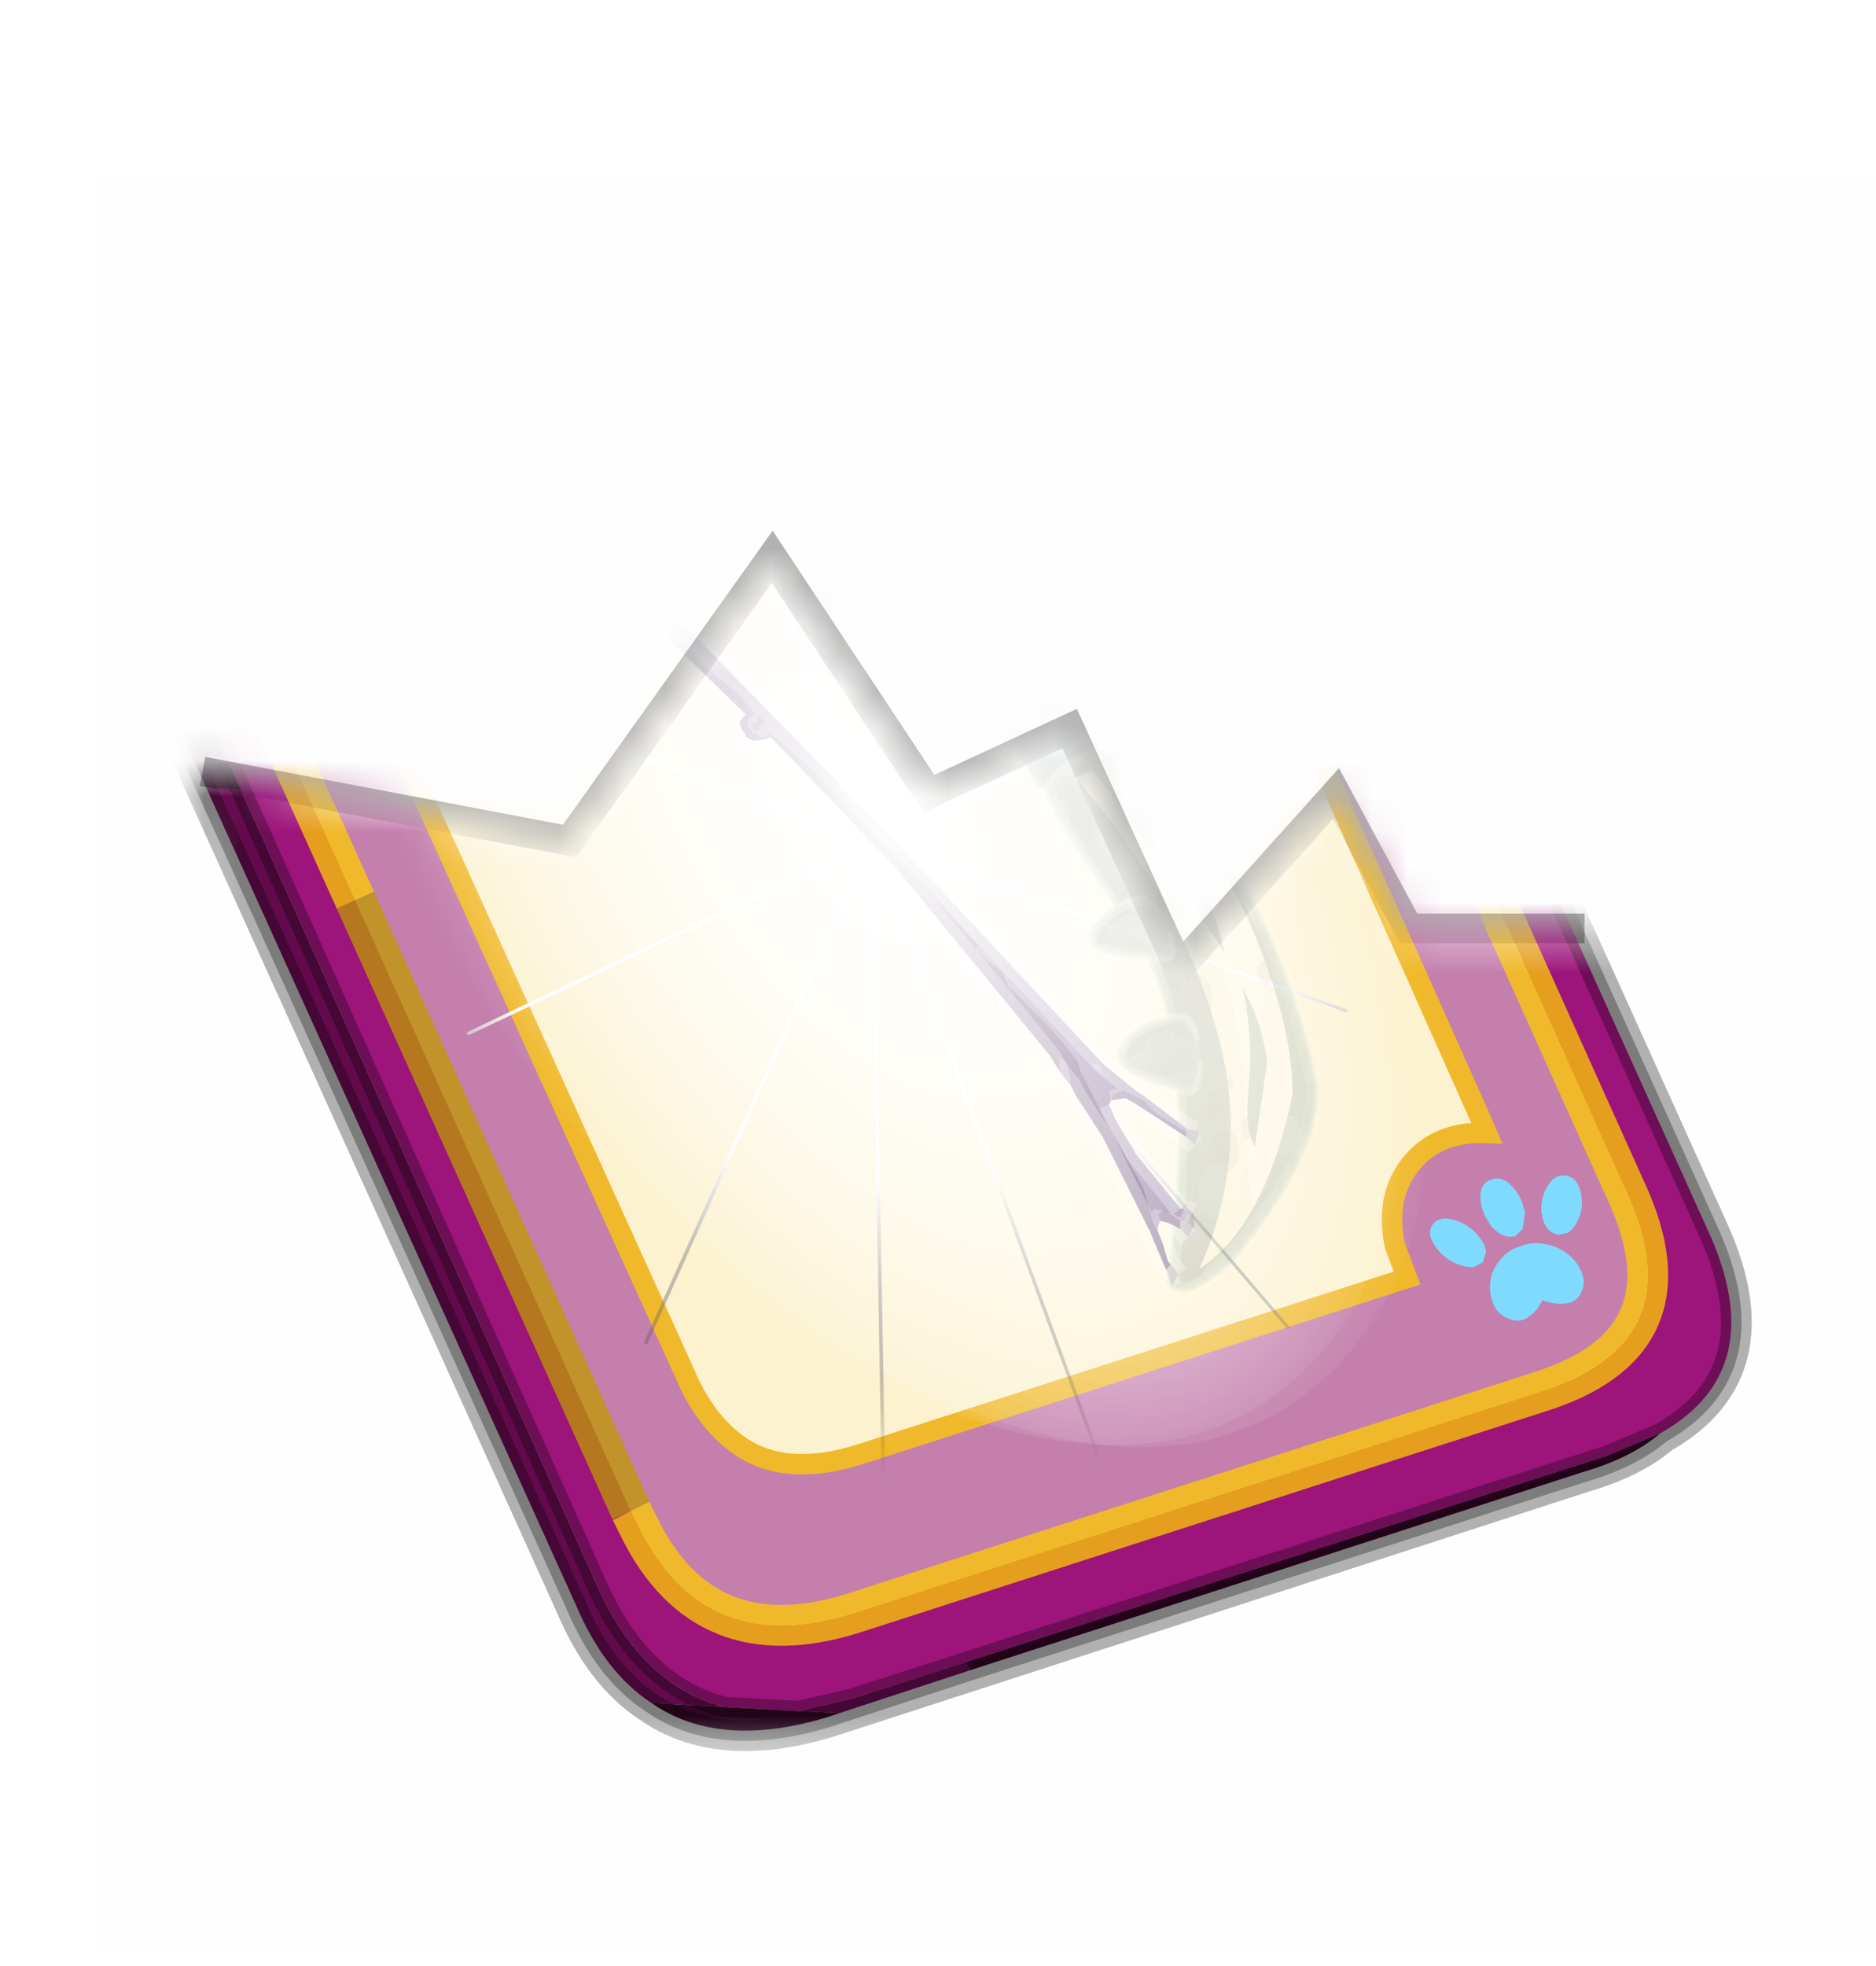 <?xml version='1.0' encoding='UTF-8'?>
<svg xmlns:xlink="http://www.w3.org/1999/xlink" xmlns="http://www.w3.org/2000/svg" version="1.1" width="63px" height="66px" viewBox="-3.395 -5.508 63.395 65.508"><defs><g id="c1"><path fill="#000000" fill-opacity="0.004" d="M0.0 0.0 L60.0 0.0 60.0 60.0 0.0 60.0 0.0 0.0"/><path fill="none" stroke="#000000" stroke-width="1.0" stroke-opacity="0.302" d="M3.45 20.1 L15.85 22.45 22.7 12.85 28.0 20.85 32.75 18.65 36.45 26.75 41.75 20.85 44.2 25.4 50.15 25.4"/></g><g id="c2"><path fill="#ffffff" stroke="none" d="M4.7 21.8 L14.7 23.8 20.5 15.85 25.05 22.45 29.0 20.55 32.0 27.3 36.5 22.45 38.55 26.3 46.15 26.3 50.05 30.85 50.05 49.65 7.5 49.65 3.9 22.15 4.7 21.8"/></g><g id="c3"><path fill="none" stroke="#000000" stroke-width="1.0" stroke-opacity="0.302" d="M0.7 12.25 Q-0.45 9.75 0.75 8.25 1.2 7.6 2.15 7.15 2.8 6.7 3.8 6.35 L17.5 1.95 30.2 7.0 41.35 31.7 Q42.95 35.15 40.2 36.7 39.5 37.3 38.3 37.65 L19.8 43.65 Q17.15 44.45 15.5 43.3 14.35 42.55 13.65 40.9 L0.7 12.25"/><path fill="#9d147b" stroke="none" d="M35.55 22.3 L31.5 13.2 29.75 9.2 16.95 4.25 5.5 7.85 Q1.65 9.1 3.35 12.8 L8.25 23.65 15.0 38.6 15.2 39.0 Q16.8 42.25 20.45 41.1 L37.2 35.7 Q41.1 34.5 39.35 30.75 L35.55 22.3 M2.15 7.15 Q2.8 6.7 3.8 6.35 L17.5 1.95 30.2 7.0 41.35 31.7 Q42.95 35.15 40.2 36.7 L38.9 37.25 23.2 42.3 20.4 43.2 19.1 43.5 17.3 43.4 Q15.3 42.9 14.2 40.5 L5.45 20.95 1.35 11.8 Q0.4 9.65 1.1 8.3 1.45 7.65 2.15 7.15"/><path fill="#c47fad" stroke="none" d="M31.5 13.2 L35.55 22.3 39.35 30.75 Q41.1 34.5 37.2 35.7 L20.45 41.1 Q16.8 42.25 15.2 39.0 L15.0 38.6 8.25 23.65 3.35 12.8 Q1.65 9.1 5.5 7.85 L16.95 4.25 29.75 9.2 31.5 13.2 M18.5 7.45 L9.1 10.55 9.55 11.6 Q9.8 12.8 9.15 13.6 8.4 14.45 7.1 14.4 L6.8 14.4 6.95 14.6 16.3 35.2 Q16.8 36.4 17.65 37.0 18.8 37.8 20.65 37.2 L34.0 32.9 33.7 32.1 Q33.45 30.9 34.1 30.1 34.75 29.3 35.95 29.35 L35.8 29.0 27.75 10.95 18.5 7.45"/><path fill="#630a4c" stroke="none" d="M0.75 8.25 Q1.2 7.6 2.15 7.15 1.45 7.65 1.1 8.3 L0.75 8.25 M23.3 42.5 L20.1 43.55 19.1 43.5 20.4 43.2 23.2 42.3 23.3 42.5 M15.5 43.3 Q14.35 42.55 13.65 40.9 L4.6 20.9 5.45 20.95 14.2 40.5 Q15.3 42.9 17.3 43.4 L15.5 43.3"/><path fill="#300525" stroke="none" d="M4.6 20.9 L0.7 12.25 Q-0.45 9.75 0.75 8.25 L1.1 8.3 Q0.4 9.65 1.35 11.8 L5.45 20.95 4.6 20.9 M40.2 36.7 Q39.5 37.3 38.3 37.65 L23.3 42.5 23.2 42.3 38.9 37.25 40.2 36.7 M20.1 43.55 L19.8 43.65 Q17.15 44.45 15.5 43.3 L17.3 43.4 19.1 43.5 20.1 43.55"/><path fill="#fcf2cf" stroke="none" d="M27.75 10.95 L35.8 29.0 35.95 29.35 Q34.75 29.3 34.1 30.1 33.45 30.9 33.7 32.1 L34.0 32.9 20.65 37.2 Q18.8 37.8 17.65 37.0 16.8 36.4 16.3 35.2 L6.95 14.6 6.8 14.4 7.1 14.4 Q8.4 14.45 9.15 13.6 9.8 12.8 9.55 11.6 L9.1 10.55 18.5 7.45 27.75 10.95"/><path fill="none" stroke="#bf9900" stroke-width="1.0" stroke-opacity="0.749" d="M31.5 13.2 L35.55 22.3 M15.0 38.6 L8.25 23.65"/><path fill="none" stroke="#ffcc00" stroke-width="1.0" stroke-opacity="0.749" d="M35.55 22.3 L39.35 30.75 Q41.1 34.5 37.2 35.7 L20.45 41.1 Q16.8 42.25 15.2 39.0 L15.0 38.6 M8.25 23.65 L3.35 12.8 Q1.65 9.1 5.5 7.85 L16.95 4.25 29.75 9.2 31.5 13.2"/><path fill="none" stroke="#000000" stroke-width="0.5" stroke-opacity="0.302" d="M4.6 20.9 L0.7 12.25 Q-0.45 9.75 0.75 8.25 1.2 7.6 2.15 7.15 2.8 6.7 3.8 6.35 L17.5 1.95 M30.2 7.0 L41.35 31.7 Q42.95 35.15 40.2 36.7 39.5 37.3 38.3 37.65 L23.3 42.5 20.1 43.55 19.8 43.65 Q17.15 44.45 15.5 43.3 14.35 42.55 13.65 40.9 L4.6 20.9 M5.45 20.95 L1.35 11.8 Q0.4 9.65 1.1 8.3 1.45 7.65 2.15 7.15 M19.1 43.5 L17.3 43.4 Q15.3 42.9 14.2 40.5 L5.45 20.95 M23.2 42.3 L20.4 43.2 19.1 43.5 M40.2 36.7 L38.9 37.25 23.2 42.3"/><path fill="none" stroke="#f0b92b" stroke-width="0.5" d="M27.75 10.95 L35.8 29.0 35.95 29.35 Q34.75 29.3 34.1 30.1 33.45 30.9 33.7 32.1 L34.0 32.9 20.65 37.2 Q18.8 37.8 17.65 37.0 16.8 36.4 16.3 35.2 L6.95 14.6 6.8 14.4 7.1 14.4 Q8.4 14.45 9.15 13.6 9.8 12.8 9.55 11.6 L9.1 10.55 18.5 7.45"/><path fill="none" stroke="#ffcc00" stroke-width="0.5" stroke-opacity="0.749" d="M18.5 7.45 L27.75 10.95"/></g><g id="c4"><path fill="#7fdbfe" stroke="none" d="M10.75 4.9 Q10.75 4.6 10.9 4.35 11.25 3.45 11.95 2.75 13.3 1.5 14.35 2.1 15.4 2.7 14.95 4.45 14.7 5.4 14.1 6.15 L13.75 6.5 Q13.1 7.15 12.35 7.35 L11.4 7.2 Q10.95 6.9 10.75 6.4 10.5 5.75 10.75 4.9 M7.5 5.9 Q7.0 5.85 6.6 5.5 6.05 5.0 5.8 4.15 L5.7 3.6 Q5.55 2.65 5.8 1.7 6.25 0.0 7.5 0.0 L7.6 0.0 Q8.85 0.0 9.3 1.7 9.55 2.65 9.4 3.6 L9.3 4.15 8.5 5.5 7.6 5.9 7.5 5.9 M4.35 4.9 Q4.6 5.75 4.35 6.4 L3.7 7.2 2.75 7.35 Q2.0 7.15 1.35 6.5 L1.0 6.15 Q0.4 5.4 0.15 4.45 -0.3 2.7 0.75 2.1 1.8 1.5 3.15 2.75 3.85 3.45 4.2 4.35 L4.35 4.9 M5.5 13.7 Q4.45 13.9 3.65 12.95 2.75 12.0 3.2 10.25 3.7 8.5 5.25 7.6 6.4 6.9 7.55 7.0 8.75 6.9 9.9 7.6 11.45 8.5 11.95 10.25 12.35 12.0 11.5 12.95 10.7 13.9 9.65 13.7 8.55 13.5 7.55 12.6 6.55 13.5 5.5 13.7"/></g><g id="c5"><g><use transform="matrix(1.0,0.0,0.0,1.0,0.0,0.0)" xlink:href="#c4"/></g></g><radialGradient gradientUnits="userSpaceOnUse" r="819.2" cx="0" cy="0" spreadMethod="pad" gradientTransform="matrix(0.091,0.0,0.0,0.091,0.6,3.4)" id="gradient1"><stop offset="0.0" stop-color="#ffffff"/><stop offset="1.0" stop-color="#ffffff" stop-opacity="0.0"/></radialGradient><g id="c6"><path stroke="none" fill="url(#gradient1)" d="M36.65 -54.65 Q60.05 -42.0 69.75 -17.95 80.55 8.9 68.0 34.1 55.45 59.35 26.8 68.2 -1.8 77.05 -29.7 64.3 -57.6 51.6 -68.45 24.75 -79.3 -2.05 -66.75 -27.25 L-66.7 -27.3 Q-54.1 -52.5 -25.5 -61.4 3.1 -70.2 31.0 -57.5 L36.65 -54.65"/></g><g id="c7"><g><use transform="matrix(1.0,0.0,0.0,1.0,0.0,0.0)" xlink:href="#c6"/></g></g><radialGradient gradientUnits="userSpaceOnUse" r="819.2" cx="0" cy="0" spreadMethod="pad" gradientTransform="matrix(0.209,0.0,0.0,0.177,67.15,107.2)" id="gradient2"><stop offset="0.357" stop-color="#ffffff"/><stop offset="0.671" stop-opacity="0.0"/></radialGradient><g id="c8"><path fill="none" stroke-linejoin="round" stroke-linecap="round" stroke="url(#gradient2)" stroke-width="0.5" d="M136.55 165.8 L68.6 106.0 68.4 106.0 118.25 201.5 M68.2 105.7 L68.25 105.8 68.25 105.75 68.2 105.7 0.0 45.7 M68.25 105.8 L68.3 105.85 68.3 105.8 68.25 105.75 49.95 0.05 M0.05 97.7 L68.15 105.95 68.25 105.85 68.25 105.8 M68.3 105.85 L68.25 105.85 68.3 106.0 68.3 105.85 68.3 105.8 68.35 105.8 68.3 105.8 86.6 18.35 M50.0 193.2 L68.3 106.0 68.15 105.95 18.25 151.55 M68.4 106.0 L68.3 106.0 86.55 211.5 M68.4 106.0 L68.3 105.85 M68.6 106.0 L68.35 105.8 118.25 60.15 M136.6 114.25 L68.6 106.0 M68.2 105.7 L18.25 10.05"/></g><g id="c9"><g><use transform="matrix(1.0,0.0,0.0,1.0,0.0,0.0)" xlink:href="#c8"/></g></g><g id="c10"><g><use transform="matrix(1.0,0.0,0.0,1.0,0.0,0.0)" xlink:href="#c3"/></g><g><use transform="matrix(0.239,-0.087,0.1,0.234,34.25,31.15)" xlink:href="#c5"/></g><g><use transform="matrix(0.239,-0.087,0.1,0.234,4.25,10.3)" xlink:href="#c5"/></g><g><use transform="matrix(0.141,-0.038,0.111,0.226,20.25,20.65)" filter="url(#filter7)" xlink:href="#c7"/></g><g><use transform="matrix(-0.155,0.051,0.084,0.147,22.6,3.15)" filter="url(#filter8)" xlink:href="#c9"/></g></g><filter id="filter7"><feColorMatrix in="SourceGraphic" type="matrix" values="0.0 0.0 0.0 0.0 0.797 0.0 0.0 0.0 0.0 0.598 0.0 0.0 0.0 0.0 0.199 0.0 0.0 0.0 1.0 0.0" result="cxform"/><feComposite operator="in" in2="SourceGraphic" result="color-xform"/></filter><filter id="filter8"><feColorMatrix in="SourceGraphic" type="matrix" values="0.0 0.0 0.0 0.0 0.996 0.0 0.0 0.0 0.0 0.996 0.0 0.0 0.0 0.0 0.996 0.0 0.0 0.0 1.0 0.0" result="cxform"/><feComposite operator="in" in2="SourceGraphic" result="color-xform"/></filter><g id="c11"><path fill="#ffffff" fill-opacity="0.2" d="M61.1 6.75 L62.85 6.15 Q68.95 4.65 80.4 11.9 85.3 15.65 83.65 17.95 73.2 17.6 65.85 18.95 L65.8 18.95 Q65.4 25.25 63.15 24.8 60.5 23.85 59.3 20.65 56.55 21.6 54.35 23.0 55.1 28.5 53.45 28.6 51.85 28.45 50.6 27.1 L50.1 26.55 Q43.4 32.85 40.95 34.05 L40.75 34.1 40.4 34.3 40.45 34.95 38.6 36.2 37.95 37.25 37.55 37.0 36.85 38.15 36.6 38.35 36.45 38.7 36.35 39.55 35.7 39.45 34.9 40.25 34.35 40.95 34.4 41.55 33.65 42.3 33.55 42.5 33.85 43.55 Q32.9 46.15 27.2 53.7 L27.8 54.1 Q29.35 55.1 29.75 56.7 29.9 58.35 24.0 58.4 22.85 60.7 22.2 63.6 25.7 64.35 27.05 66.85 27.8 69.0 21.25 70.3 L21.25 70.35 Q20.8 77.8 22.55 88.1 20.35 90.05 15.75 85.75 6.65 75.4 7.4 69.15 L7.85 67.35 Q11.6 51.5 23.6 39.25 L28.5 39.4 29.15 37.8 29.2 37.2 30.3 36.0 30.45 35.75 30.45 35.7 30.95 34.25 31.45 34.3 32.1 33.35 32.75 31.9 33.3 32.05 33.8 31.5 35.4 29.75 36.05 29.85 36.2 29.75 Q35.15 27.5 35.35 25.0 45.9 12.25 61.1 6.75"/></g><g id="c12"><path fill="#125887" stroke="none" d="M37.3 32.1 L36.05 30.75 35.55 30.2 35.9 29.95 36.05 29.85 35.9 29.95 35.55 30.2 36.05 30.75 37.3 32.1 38.4 33.35 34.85 34.85 33.15 32.3 33.3 32.05 33.15 32.3 34.85 34.85 35.45 35.5 33.5 37.4 32.25 36.65 31.9 36.15 31.2 34.75 31.45 34.3 31.2 34.75 31.9 36.15 32.25 36.65 33.5 37.4 33.9 37.6 34.2 37.7 33.85 38.4 33.1 37.75 31.1 40.0 31.05 40.0 Q29.9 39.35 29.45 38.3 L29.15 37.8 29.45 38.3 Q29.9 39.35 31.05 40.0 L31.1 40.0 31.4 40.25 30.25 42.4 Q28.6 41.25 28.15 40.05 L29.15 37.8 29.2 37.2 30.3 36.0 30.45 35.75 30.45 35.7 30.95 34.25 31.45 34.3 32.1 33.35 32.75 31.9 33.3 32.05 33.8 31.5 35.4 29.75 36.05 29.85 36.55 29.5 37.1 29.3 Q38.4 30.15 39.55 31.25 L38.2 32.7 37.85 32.15 37.6 31.8 37.3 32.1 M36.55 29.5 L37.6 31.8 36.55 29.5 M32.25 36.65 L33.1 37.75 32.25 36.65"/><path fill="#0d4062" stroke="none" d="M37.3 32.1 L37.6 31.8 37.85 32.15 38.2 32.7 39.55 31.25 40.1 31.8 41.3 33.15 Q41.05 33.9 40.4 34.3 L40.45 34.95 38.6 36.2 37.95 37.25 37.55 37.0 36.85 38.15 36.6 38.35 36.45 38.7 36.35 39.55 35.7 39.45 34.9 40.25 34.35 40.95 34.4 41.55 33.65 42.3 33.05 43.4 31.35 43.15 30.25 42.4 31.4 40.25 Q32.4 40.9 34.05 41.25 L34.35 40.95 34.05 41.25 Q32.4 40.9 31.4 40.25 L31.1 40.0 33.1 37.75 33.85 38.4 34.2 37.7 33.9 37.6 33.5 37.4 35.45 35.5 34.85 34.85 38.4 33.35 37.3 32.1 M38.2 32.7 L38.85 33.75 38.4 33.35 38.85 33.75 38.2 32.7 M40.4 34.3 L39.9 34.55 38.85 33.75 39.9 34.55 40.4 34.3 M37.55 37.0 L37.3 36.9 36.6 36.45 35.45 35.5 36.6 36.45 37.3 36.9 37.55 37.0 M35.7 39.45 L34.65 38.9 34.3 38.7 33.85 38.4 34.3 38.7 34.65 38.9 35.7 39.45 M36.6 38.35 L34.2 37.7 36.6 38.35"/><path fill="none" stroke="#000000" stroke-width="0.5" stroke-opacity="0.302" d="M36.05 29.85 L35.9 29.95 35.55 30.2 36.05 30.75 37.3 32.1 M37.6 31.8 L36.55 29.5 36.05 29.85 35.4 29.75 33.8 31.5 33.3 32.05 33.15 32.3 34.85 34.85 M38.4 33.35 L37.3 32.1 M36.55 29.5 L37.1 29.3 Q38.4 30.15 39.55 31.25 L40.1 31.8 41.3 33.15 Q41.05 33.9 40.4 34.3 L40.45 34.95 38.6 36.2 37.95 37.25 37.55 37.0 36.85 38.15 36.6 38.35 36.45 38.7 36.35 39.55 35.7 39.45 34.9 40.25 34.35 40.95 34.4 41.55 33.65 42.3 33.05 43.4 31.35 43.15 30.25 42.4 Q28.6 41.25 28.15 40.05 L29.15 37.8 29.2 37.2 30.3 36.0 30.45 35.75 30.45 35.7 30.95 34.25 31.45 34.3 32.1 33.35 32.75 31.9 33.3 32.05 M31.45 34.3 L31.2 34.75 31.9 36.15 32.25 36.65 33.5 37.4 M35.45 35.5 L34.85 34.85 M38.4 33.35 L38.85 33.75 38.2 32.7 37.85 32.15 37.6 31.8 M35.45 35.5 L36.6 36.45 37.3 36.9 37.55 37.0 M38.85 33.75 L39.9 34.55 40.4 34.3 M29.15 37.8 L29.45 38.3 Q29.9 39.35 31.05 40.0 L31.1 40.0 31.4 40.25 Q32.4 40.9 34.05 41.25 L34.35 40.95 M33.1 37.75 L32.25 36.65 M33.85 38.4 L34.3 38.7 34.65 38.9 35.7 39.45 M33.1 37.75 L33.85 38.4 M34.2 37.7 L33.9 37.6 33.5 37.4 M34.2 37.7 L36.6 38.35"/><path fill="#2f5556" stroke="none" d="M36.4 28.05 Q36.1 26.9 36.05 25.6 45.8 13.45 60.45 8.05 L63.85 6.9 67.8 7.2 67.15 7.3 Q66.55 7.5 66.4 7.95 66.3 8.45 66.7 8.95 67.15 9.4 67.85 9.55 L69.25 9.6 69.95 8.9 Q70.1 8.45 69.7 7.95 L69.25 7.55 Q74.45 9.05 81.15 13.8 L82.15 14.65 Q79.3 13.55 76.4 13.1 76.75 13.5 76.75 14.05 76.75 14.8 76.0 15.3 75.3 15.85 74.3 15.85 73.3 15.85 72.55 15.3 71.85 14.8 71.85 14.05 71.85 13.3 72.55 12.75 L68.55 12.95 Q61.95 13.8 56.1 16.5 51.0 18.8 46.45 22.5 40.6 27.65 36.4 28.05 M53.9 27.05 L52.85 26.2 Q52.95 26.6 52.7 26.8 52.45 27.0 52.0 26.8 L51.25 26.2 51.15 26.05 50.75 25.3 Q50.7 24.8 50.95 24.6 L51.55 24.65 50.25 22.15 51.45 21.3 Q52.5 21.05 53.45 21.55 L53.55 21.6 Q54.2 25.05 53.9 27.05 M61.1 17.55 L62.75 17.05 Q64.9 17.3 65.15 17.9 65.1 22.6 63.95 23.85 L62.25 22.2 61.7 22.1 60.95 21.5 60.45 20.6 Q60.4 20.1 60.65 19.9 60.9 19.7 61.25 19.9 60.95 18.9 60.95 17.7 L61.1 17.55"/><path fill="#3f7373" stroke="none" d="M82.15 14.65 L81.15 13.8 Q74.45 9.05 69.25 7.55 L69.7 7.95 Q70.1 8.45 69.95 8.9 L69.25 9.6 67.85 9.55 Q67.15 9.4 66.7 8.95 66.3 8.45 66.4 7.95 66.55 7.5 67.15 7.3 L67.8 7.2 63.85 6.9 60.45 8.05 Q45.8 13.45 36.05 25.6 36.1 26.9 36.4 28.05 37.25 31.25 40.25 33.2 44.1 31.35 49.7 26.0 L48.8 24.4 Q48.8 23.1 50.25 22.15 49.4 23.45 49.65 24.3 50.2 25.55 50.95 26.4 52.05 27.65 53.65 28.0 L53.9 27.05 Q54.2 25.05 53.55 21.6 L53.45 21.55 Q52.5 21.05 51.45 21.3 53.3 20.5 53.85 20.8 L54.05 21.0 54.25 22.2 Q56.45 20.6 59.05 19.8 L58.9 19.2 Q58.95 18.75 59.25 18.5 59.8 17.8 60.9 17.6 L60.95 17.7 Q59.65 18.6 59.6 19.55 61.05 23.8 63.65 24.1 L63.95 23.85 Q65.1 22.6 65.15 17.9 64.9 17.3 62.75 17.05 65.75 16.9 65.85 17.6 L65.85 18.15 Q76.85 16.35 83.15 17.0 83.65 16.05 82.15 14.65 M65.85 18.95 L65.85 18.15 65.85 18.95 65.8 18.95 Q65.4 25.25 63.15 24.8 60.5 23.85 59.3 20.65 56.55 21.6 54.35 23.0 55.1 28.5 53.45 28.6 51.85 28.45 50.6 27.1 L50.1 26.55 Q43.4 32.85 40.95 34.05 39.05 34.25 37.1 31.35 35.1 28.4 35.35 25.0 45.9 12.25 61.1 6.75 L62.85 6.15 Q68.95 4.65 80.4 11.9 85.3 15.65 83.65 17.95 73.2 17.6 65.85 18.95 M49.7 26.0 L50.1 26.55 49.7 26.0 M54.25 22.2 L54.35 23.0 54.25 22.2 M59.3 20.65 L59.05 19.8 59.3 20.65"/><path fill="#1e3535" stroke="none" d="M36.4 28.05 Q40.6 27.65 46.45 22.5 51.0 18.8 56.1 16.5 61.95 13.8 68.55 12.95 L72.55 12.75 Q71.85 13.3 71.85 14.05 71.85 14.8 72.55 15.3 73.3 15.85 74.3 15.85 75.3 15.85 76.0 15.3 76.75 14.8 76.75 14.05 76.75 13.5 76.4 13.1 79.3 13.55 82.15 14.65 83.65 16.05 83.15 17.0 76.85 16.35 65.85 18.15 L65.85 17.6 Q65.75 16.9 62.75 17.05 L61.1 17.55 60.9 17.6 Q59.8 17.8 59.25 18.5 58.95 18.75 58.9 19.2 L59.05 19.8 Q56.45 20.6 54.25 22.2 L54.05 21.0 53.85 20.8 Q53.3 20.5 51.45 21.3 L50.25 22.15 51.55 24.65 50.95 24.6 Q50.7 24.8 50.75 25.3 L51.15 26.05 51.25 26.2 52.0 26.8 Q52.45 27.0 52.7 26.8 52.95 26.6 52.85 26.2 L53.9 27.05 53.65 28.0 Q52.05 27.65 50.95 26.4 50.2 25.55 49.65 24.3 49.4 23.45 50.25 22.15 48.8 23.1 48.8 24.4 L49.7 26.0 Q44.1 31.35 40.25 33.2 37.25 31.25 36.4 28.05 M60.95 17.7 Q60.95 18.9 61.25 19.9 60.9 19.7 60.65 19.9 60.4 20.1 60.45 20.6 L60.95 21.5 61.7 22.1 62.25 22.2 63.95 23.85 63.65 24.1 Q61.05 23.8 59.6 19.55 59.65 18.6 60.95 17.7"/><path fill="#7aaf95" stroke="none" d="M60.9 17.6 L61.1 17.55 60.95 17.7 60.9 17.6"/><path fill="none" stroke="#ffffff" stroke-width="0.5" stroke-opacity="0.302" d="M65.85 18.95 Q73.2 17.6 83.65 17.95 85.3 15.65 80.4 11.9 68.95 4.65 62.85 6.15 L61.1 6.75 Q45.9 12.25 35.35 25.0 35.1 28.4 37.1 31.35 39.05 34.25 40.95 34.05 43.4 32.85 50.1 26.55 M65.85 18.95 L65.8 18.95 Q65.4 25.25 63.15 24.8 60.5 23.85 59.3 20.65 56.55 21.6 54.35 23.0 55.1 28.5 53.45 28.6 51.85 28.45 50.6 27.1 L50.1 26.55"/><path fill="none" stroke="#ffffff" stroke-width="0.5" stroke-opacity="0.302" d="M65.85 18.15 L65.85 18.95 M50.1 26.55 L49.7 26.0 M50.25 22.15 Q48.8 23.1 48.8 24.4 L49.7 26.0 M51.45 21.3 Q53.3 20.5 53.85 20.8 L54.05 21.0 54.25 22.2 M59.05 19.8 L58.9 19.2 Q58.95 18.75 59.25 18.5 59.8 17.8 60.9 17.6 M62.75 17.05 Q65.75 16.9 65.85 17.6 L65.85 18.15 M54.35 23.0 L54.25 22.2 M59.05 19.8 L59.3 20.65"/><path fill="#fbf0c8" stroke="none" d="M49.55 18.7 L50.6 18.05 Q56.65 14.5 62.2 13.25 L73.1 11.45 75.5 10.8 Q79.35 12.4 81.65 15.0 71.25 11.8 61.7 15.15 48.6 19.95 39.1 31.5 38.3 30.6 38.15 29.95 44.0 23.7 49.55 18.7 M39.1 22.65 Q39.25 23.65 40.25 23.65 L40.3 23.65 36.75 27.1 36.25 25.75 39.1 22.65"/><path fill="#fefcf8" stroke="none" d="M75.5 10.8 L73.1 11.45 62.2 13.25 Q56.65 14.5 50.6 18.05 L49.55 18.7 52.55 16.0 Q46.65 17.95 40.3 23.65 L40.25 23.65 Q39.25 23.65 39.1 22.65 45.25 16.2 51.3 12.95 58.7 8.9 64.35 8.3 71.0 8.9 75.5 10.8 M61.8 10.95 Q58.0 11.95 55.55 13.95 59.95 12.45 64.3 12.4 68.6 12.3 69.65 11.2 L61.8 10.95"/><path fill="#000000" fill-opacity="0.2" d="M67.25 11.6 L68.05 11.4 68.8 11.6 69.15 12.05 68.8 12.5 68.05 12.7 67.25 12.5 66.95 12.05 67.25 11.6 M71.95 14.85 Q71.4 15.25 70.6 15.25 69.8 15.25 69.2 14.85 68.65 14.45 68.65 13.9 68.65 13.35 69.2 12.95 L70.6 12.55 Q71.4 12.55 71.95 12.95 72.55 13.35 72.55 13.9 72.55 14.45 71.95 14.85 M67.6 16.0 L66.6 16.25 65.6 16.0 Q65.2 15.75 65.2 15.4 65.2 15.05 65.6 14.8 L66.6 14.55 67.6 14.8 Q68.0 15.05 68.0 15.4 68.0 15.75 67.6 16.0 M64.75 14.35 L64.3 14.45 63.85 14.35 63.65 14.1 63.85 13.85 64.3 13.75 64.75 13.85 64.95 14.1 64.75 14.35"/><path fill="#000000" fill-opacity="0.2" d="M52.9 11.95 Q53.15 11.65 53.55 11.5 L54.4 11.4 54.85 11.75 54.7 12.25 54.05 12.75 53.2 12.8 52.75 12.5 Q52.65 12.25 52.9 11.95 M55.05 17.55 Q55.55 17.0 56.3 16.7 L57.7 16.6 Q58.45 16.75 58.65 17.25 58.85 17.75 58.4 18.4 L57.2 19.2 55.75 19.35 Q55.1 19.15 54.9 18.65 54.7 18.15 55.05 17.55 M49.95 21.3 L49.05 21.9 48.05 22.0 Q47.55 21.95 47.4 21.6 47.3 21.3 47.6 20.9 47.9 20.5 48.5 20.3 L49.5 20.2 Q49.95 20.3 50.05 20.6 50.2 20.95 49.95 21.3 M46.6 20.8 L46.25 21.0 45.75 21.15 45.45 20.95 45.6 20.65 46.0 20.35 46.45 20.3 46.7 20.5 46.6 20.8 M52.0 22.3 L52.75 22.35 Q53.2 22.6 53.45 23.2 L53.7 24.15 Q53.65 24.65 53.4 24.75 L52.7 24.8 51.95 24.0 Q51.65 23.4 51.7 23.0 51.7 22.5 52.0 22.3 M62.6 17.85 Q62.75 17.45 63.1 17.55 63.35 17.55 63.6 17.85 L63.8 18.8 63.6 19.55 Q63.35 19.95 63.1 19.85 62.75 19.95 62.5 19.7 62.35 19.3 62.35 18.65 62.35 18.15 62.6 17.85 M64.85 20.1 L64.95 20.85 64.75 21.5 Q64.55 21.8 64.35 21.75 64.15 21.8 64.05 21.6 63.85 21.3 63.8 20.8 63.85 20.3 64.0 20.15 64.2 19.8 64.45 19.85 L64.85 20.1 M42.8 28.9 Q43.55 28.85 43.9 29.3 44.2 29.7 43.95 30.45 L43.0 31.5 Q42.4 32.0 41.65 32.05 40.95 32.0 40.65 31.6 40.35 31.15 40.45 30.45 40.85 29.85 41.5 29.35 42.15 28.85 42.8 28.9"/></g><g id="c13"><g><use transform="matrix(1.0,0.0,0.0,1.0,0.0,0.0)" xlink:href="#c6"/></g></g><g id="c14"><path fill="#2f5556" stroke="none" d="M26.9 39.9 L24.3 39.85 Q12.8 51.2 9.1 66.45 8.65 68.2 8.35 70.05 8.4 71.85 9.15 73.9 L9.15 73.2 Q9.3 72.6 9.8 72.4 L10.85 72.55 11.6 73.6 Q11.9 74.35 11.85 75.0 11.75 75.65 11.25 75.8 L10.2 75.7 9.7 75.3 Q12.0 80.25 17.8 86.2 L18.85 87.05 Q17.3 84.4 16.5 81.6 L17.55 81.8 Q18.3 81.7 18.75 80.9 19.2 80.15 19.05 79.15 18.95 78.15 18.3 77.45 17.65 76.85 16.9 76.95 16.1 77.05 15.6 77.8 15.25 75.85 15.3 73.85 15.3 67.15 17.35 61.0 19.1 55.6 22.4 50.6 27.05 44.1 26.9 39.9 M18.85 67.5 Q19.4 69.65 20.0 69.8 24.95 69.1 26.1 67.75 25.25 66.85 24.2 66.3 L24.0 65.75 23.25 65.1 Q22.75 64.75 22.25 64.7 21.75 64.8 21.5 65.0 21.35 65.3 21.6 65.6 20.5 65.45 19.25 65.6 L19.15 65.8 18.85 67.5 M28.2 57.35 L27.15 56.45 Q27.55 56.5 27.7 56.2 27.95 55.9 27.65 55.5 L26.95 54.85 26.75 54.75 25.9 54.45 Q25.35 54.5 25.2 54.75 25.0 55.05 25.3 55.35 L22.55 54.4 21.8 55.7 Q21.7 56.8 22.3 57.7 L22.4 57.8 28.2 57.35"/><path fill="#3f7373" stroke="none" d="M18.85 87.05 L17.8 86.2 Q12.0 80.25 9.7 75.3 L10.2 75.7 11.25 75.8 Q11.75 75.65 11.85 75.0 11.9 74.35 11.6 73.6 L10.85 72.55 9.8 72.4 Q9.3 72.6 9.15 73.2 L9.15 73.9 Q8.4 71.85 8.35 70.05 8.65 68.2 9.1 66.45 12.8 51.2 24.3 39.85 L26.9 39.9 Q30.4 40.3 32.85 42.95 31.4 47.05 26.55 53.3 L27.15 53.65 26.55 53.3 24.7 52.7 Q23.35 52.85 22.55 54.4 23.8 53.4 24.7 53.5 26.1 53.9 27.1 54.5 28.55 55.45 29.15 57.0 L28.2 57.35 22.4 57.8 22.3 57.7 Q21.7 56.8 21.8 55.7 21.2 57.7 21.55 58.2 21.65 58.35 21.85 58.35 L23.15 58.4 Q21.7 60.75 21.2 63.5 L20.6 63.4 19.9 63.85 Q19.2 64.5 19.15 65.6 L19.25 65.6 Q20.05 64.25 21.05 64.05 25.65 64.85 26.35 67.45 L26.1 67.75 Q24.95 69.1 20.0 69.8 19.4 69.65 18.85 67.5 19.05 70.55 19.8 70.5 L20.4 70.4 Q19.95 81.55 21.5 87.7 20.55 88.35 18.85 87.05 M21.25 70.3 L20.4 70.4 21.25 70.3 Q27.8 69.0 27.0 66.85 25.65 64.3 22.15 63.6 L21.2 63.5 22.15 63.6 Q22.8 60.75 24.0 58.4 29.85 58.3 29.7 56.7 29.35 55.1 27.8 54.05 L27.15 53.65 Q32.85 46.15 33.8 43.55 33.75 41.6 30.45 40.1 27.1 38.55 23.6 39.25 11.6 51.5 7.8 67.3 L7.4 69.15 Q6.6 75.4 15.75 85.75 20.3 90.05 22.55 88.1 20.75 77.8 21.25 70.3 M23.15 58.4 L24.0 58.4 23.15 58.4"/><path fill="#1e3535" stroke="none" d="M26.9 39.9 Q27.05 44.1 22.4 50.6 19.1 55.6 17.35 61.0 15.3 67.15 15.3 73.85 15.25 75.85 15.6 77.8 16.1 77.05 16.9 76.95 17.65 76.85 18.3 77.45 18.95 78.15 19.05 79.15 19.2 80.15 18.75 80.9 18.3 81.7 17.55 81.8 L16.5 81.6 Q17.3 84.4 18.85 87.05 20.55 88.35 21.5 87.7 19.95 81.55 20.4 70.4 L19.8 70.5 Q19.05 70.55 18.85 67.5 L19.15 65.8 19.15 65.6 Q19.2 64.5 19.9 63.85 L20.6 63.4 21.2 63.5 Q21.7 60.75 23.15 58.4 L21.85 58.35 Q21.65 58.35 21.55 58.2 21.2 57.7 21.8 55.7 L22.55 54.4 25.3 55.35 Q25.0 55.05 25.2 54.75 25.35 54.5 25.9 54.45 L26.75 54.75 26.95 54.85 27.65 55.5 Q27.95 55.9 27.7 56.2 27.55 56.5 27.15 56.45 L28.2 57.35 29.15 57.0 Q28.55 55.45 27.1 54.5 26.1 53.9 24.7 53.5 23.8 53.4 22.55 54.4 23.35 52.85 24.7 52.7 L26.55 53.3 Q31.4 47.05 32.85 42.95 30.4 40.3 26.9 39.9 M26.1 67.75 L26.35 67.45 Q25.65 64.85 21.05 64.05 20.05 64.25 19.25 65.6 20.5 65.45 21.6 65.6 21.35 65.3 21.5 65.0 21.75 64.8 22.25 64.7 22.75 64.75 23.25 65.1 L24.0 65.75 24.2 66.3 Q25.25 66.85 26.1 67.75"/><path fill="#7aaf95" stroke="none" d="M19.25 65.6 L19.15 65.6 19.15 65.8 19.25 65.6"/><path fill="none" stroke="#ffffff" stroke-width="0.5" stroke-opacity="0.302" d="M20.4 70.4 L21.25 70.3 M27.15 53.65 L26.55 53.3 M20.4 70.4 L19.8 70.5 Q19.05 70.55 18.85 67.5 M19.15 65.6 Q19.2 64.5 19.9 63.85 L20.6 63.4 21.2 63.5 22.15 63.6 M22.55 54.4 Q23.35 52.85 24.7 52.7 L26.55 53.3 M21.8 55.7 Q21.2 57.7 21.55 58.2 21.65 58.35 21.85 58.35 L23.15 58.4 M24.0 58.4 L23.15 58.4"/><path fill="none" stroke="#ffffff" stroke-width="0.5" stroke-opacity="0.302" d="M21.25 70.3 Q20.75 77.8 22.55 88.1 20.3 90.05 15.75 85.75 6.6 75.4 7.4 69.15 L7.8 67.3 Q11.6 51.5 23.6 39.25 27.1 38.55 30.45 40.1 33.75 41.6 33.8 43.55 32.85 46.15 27.15 53.65 M22.15 63.6 Q25.65 64.3 27.0 66.85 27.8 69.0 21.25 70.3 M22.15 63.6 Q22.8 60.75 24.0 58.4 29.85 58.3 29.7 56.7 29.35 55.1 27.8 54.05 L27.15 53.65"/><path fill="#fbf0c8" stroke="none" d="M13.9 81.05 Q16.15 84.6 19.2 86.55 14.4 76.65 16.7 66.75 20.05 53.1 30.9 42.05 29.8 41.4 29.15 41.35 23.35 48.05 18.8 54.25 L18.3 55.3 Q15.35 61.8 14.75 67.5 14.45 70.15 14.3 78.55 L13.9 81.05 M22.8 44.35 L25.95 40.35 24.45 40.05 Q22.95 41.7 21.6 43.3 22.65 43.3 22.8 44.3 L22.8 44.35"/><path fill="#fefcf8" stroke="none" d="M13.9 81.05 L14.3 78.55 Q14.45 70.15 14.75 67.5 15.35 61.8 18.3 55.3 L18.8 54.25 16.4 57.55 Q17.65 51.45 22.8 44.35 L22.8 44.3 Q22.65 43.3 21.6 43.3 15.65 50.3 13.05 56.75 9.75 64.65 9.85 70.35 11.4 76.85 13.9 81.05 M14.65 60.8 Q13.65 65.4 14.15 69.7 14.6 74.0 13.6 75.2 12.55 76.35 12.3 67.4 12.85 63.55 14.65 60.8"/><path fill="#000000" fill-opacity="0.2" d="M13.9 72.75 Q13.7 73.15 13.75 73.6 13.8 74.05 14.1 74.3 14.35 74.65 14.6 74.6 L15.0 74.2 15.15 73.4 14.8 72.65 Q14.55 72.35 14.3 72.4 L13.9 72.75 M17.9 77.0 Q18.25 76.4 18.15 75.6 18.05 74.8 17.55 74.25 17.05 73.75 16.5 73.85 15.9 73.9 15.55 74.5 15.2 75.2 15.3 76.0 15.4 76.8 15.9 77.25 16.4 77.75 17.0 77.7 17.55 77.6 17.9 77.0 M18.55 72.5 L18.65 71.5 18.3 70.55 Q18.0 70.2 17.6 70.25 17.25 70.3 17.05 70.7 16.8 71.15 16.85 71.75 16.95 72.3 17.3 72.65 17.6 73.05 17.95 73.0 18.35 72.95 18.55 72.5 M16.4 69.95 L16.45 69.45 16.3 69.05 16.05 68.85 15.8 69.1 15.75 69.55 15.9 70.0 16.2 70.15 16.4 69.95"/><path fill="#000000" fill-opacity="0.2" d="M12.2 58.5 L11.8 59.2 Q11.65 59.65 11.8 60.05 L12.2 60.45 12.75 60.25 13.15 59.5 13.1 58.65 12.75 58.25 Q12.45 58.2 12.2 58.5 M18.35 59.8 Q17.85 60.35 17.6 61.15 17.4 62.0 17.7 62.6 17.95 63.3 18.5 63.45 19.05 63.55 19.65 63.0 20.1 62.55 20.35 61.7 20.55 60.9 20.3 60.25 20.05 59.6 19.45 59.55 18.95 59.4 18.35 59.8 M21.6 54.2 L22.1 53.3 22.1 52.25 Q22.0 51.8 21.55 51.7 21.25 51.6 20.85 52.0 L20.35 52.95 Q20.25 53.55 20.4 53.95 20.55 54.35 20.85 54.4 21.3 54.5 21.6 54.2 M20.6 51.0 L20.8 50.6 20.9 50.1 20.65 49.8 20.35 50.0 Q20.15 50.2 20.1 50.45 L20.1 50.9 20.35 51.15 20.6 51.0 M22.95 56.15 Q22.8 56.45 23.1 56.85 L24.05 57.45 25.1 57.55 Q25.6 57.45 25.65 57.2 25.9 56.85 25.6 56.5 25.25 56.05 24.7 55.85 L23.65 55.75 Q23.1 55.8 22.95 56.15 M19.65 67.25 Q19.25 67.45 19.4 67.8 19.4 68.05 19.75 68.25 L20.8 68.3 Q21.3 68.25 21.55 68.0 21.95 67.7 21.8 67.45 21.9 67.1 21.55 66.9 L20.45 66.9 Q19.95 66.95 19.65 67.25 M22.3 69.2 L23.1 69.2 Q23.5 69.15 23.75 68.9 L23.95 68.45 23.75 68.2 22.9 68.05 Q22.4 68.15 22.25 68.35 L21.95 68.8 22.3 69.2 M28.6 46.1 Q28.65 46.85 29.2 47.15 L30.4 47.05 31.4 45.95 Q31.85 45.3 31.8 44.5 L31.2 43.6 29.95 43.55 28.95 44.75 Q28.5 45.45 28.6 46.1"/></g><g id="c15"><mask id="mask11"><use transform="matrix(1.0,0.0,0.0,1.0,0.0,0.0)" xlink:href="#c11"/></mask><g mask="url(#mask11)"><use transform="matrix(1.0,0.0,0.0,1.0,0.0,0.0)" xlink:href="#c12"/></g><g mask="url(#mask11)"><use transform="matrix(0.289,-0.035,0.019,0.104,59.5,12.65)" xlink:href="#c13"/></g><g mask="url(#mask11)"><use transform="matrix(1.0,0.0,0.0,1.0,0.0,0.0)" xlink:href="#c14"/></g><g mask="url(#mask11)"><use transform="matrix(-0.106,0.269,0.108,0.03,17.35,55.7)" xlink:href="#c13"/></g></g><g id="c16"><path fill="#755b83" fill-opacity="0.373" d="M35.1 83.0 L34.9 82.8 34.9 82.65 34.9 82.6 35.15 82.65 35.2 82.75 35.1 83.0 M34.85 84.55 L35.05 84.65 35.1 84.95 34.95 85.25 34.75 85.05 34.75 84.85 34.85 84.85 34.9 84.7 34.85 84.55 M34.5 85.9 L34.7 86.15 34.55 86.45 34.4 86.05 34.5 85.95 34.5 85.9 M18.0 66.9 L18.0 66.85 18.8 66.9 18.9 67.0 18.65 66.9 18.55 66.95 18.2 66.9 18.0 66.9 M19.45 66.95 L19.4 66.9 Q19.55 66.6 20.0 66.9 L20.0 66.95 19.85 66.85 19.75 66.85 19.75 66.9 19.5 66.9 19.45 66.95 M34.9 82.65 L34.9 82.7 34.9 82.65"/><path fill="#9c88aa" stroke="none" d="M33.05 81.9 L33.0 82.0 33.2 82.45 33.6 83.1 33.65 83.2 34.75 84.55 34.85 84.55 34.9 84.7 34.85 84.85 34.75 84.85 34.55 84.7 34.4 84.6 Q34.25 84.6 34.2 84.7 L34.25 84.85 34.2 85.0 34.2 85.15 34.3 85.35 34.05 84.8 34.05 84.75 33.85 84.05 33.25 82.95 33.05 82.6 32.65 81.85 32.45 81.45 32.3 81.15 32.25 80.95 31.85 80.45 31.45 80.0 31.0 79.55 30.55 79.1 30.4 78.75 30.05 78.5 29.75 78.2 29.75 78.15 29.85 78.15 28.6 76.7 27.1 75.25 26.4 74.55 25.75 73.8 24.75 72.95 24.75 72.9 24.5 73.0 24.3 72.9 24.2 72.8 24.15 72.75 24.15 72.65 Q24.2 72.45 24.45 72.45 L24.3 72.4 24.25 72.35 23.9 71.9 23.8 71.85 23.15 71.3 22.55 70.7 22.4 70.6 22.35 70.5 22.3 70.45 21.15 69.35 20.5 68.8 19.45 67.95 19.1 67.7 18.55 66.95 18.65 66.9 18.9 67.0 19.0 67.25 19.4 67.65 20.3 68.45 20.45 68.55 20.55 68.55 20.55 68.5 20.3 67.85 20.1 67.6 19.75 66.95 19.75 66.9 19.75 66.85 19.85 66.85 20.0 66.95 20.25 67.5 20.8 68.3 20.7 68.4 20.8 68.7 20.85 68.8 21.05 68.95 21.05 68.85 21.25 69.1 21.5 69.25 21.6 69.25 21.6 69.2 21.8 69.45 26.4 74.15 26.35 74.2 26.6 74.55 26.9 74.75 26.95 74.75 28.7 76.55 32.85 81.0 33.7 81.7 33.8 81.75 34.85 82.55 34.9 82.6 34.9 82.65 34.85 82.65 34.15 82.2 33.8 81.85 33.75 81.85 33.35 81.65 33.1 81.75 33.05 81.9 M32.05 81.5 L31.95 81.4 31.8 81.2 31.8 81.1 31.8 80.9 31.7 80.8 31.9 80.95 31.95 81.0 32.05 81.35 32.05 81.5 M32.8 81.15 L32.75 81.05 32.6 81.0 32.55 81.0 32.7 81.15 32.75 81.15 32.9 81.35 32.85 81.3 32.8 81.15 M24.6 72.6 L24.65 72.65 24.7 72.7 24.65 72.65 24.6 72.6"/><path fill="#755b83" stroke="none" d="M34.9 82.8 L33.6 81.95 33.4 81.85 33.05 81.9 33.1 81.75 33.35 81.65 33.75 81.85 33.8 81.85 34.15 82.2 34.85 82.65 34.9 82.65 34.9 82.7 34.9 82.65 34.9 82.8 M34.75 85.05 L34.45 84.9 34.25 84.85 34.2 84.7 Q34.25 84.6 34.4 84.6 L34.55 84.7 34.75 84.85 34.75 85.05 M34.3 85.35 L34.45 85.85 34.5 85.9 34.5 85.95 34.4 86.05 34.0 85.1 33.85 84.8 33.05 83.2 32.85 82.8 32.2 81.8 32.05 81.5 32.05 81.35 31.95 81.0 31.9 80.95 31.7 80.8 31.8 80.9 31.8 81.1 31.8 81.2 31.55 80.8 27.9 76.35 26.2 74.55 24.95 73.25 24.7 73.0 24.65 73.05 24.35 73.1 24.3 73.1 24.1 73.0 24.1 72.95 24.0 72.8 23.95 72.65 24.1 72.45 24.05 72.4 22.15 70.55 20.35 68.9 19.0 67.75 18.0 66.9 18.2 66.9 18.55 66.95 19.1 67.7 19.45 67.95 20.5 68.8 21.15 69.35 22.3 70.45 22.35 70.5 22.4 70.6 22.55 70.7 23.15 71.3 23.8 71.85 23.9 71.9 24.25 72.35 24.3 72.4 24.45 72.45 Q24.2 72.45 24.15 72.65 L24.15 72.75 24.2 72.8 24.3 72.9 24.5 73.0 24.75 72.9 24.75 72.95 25.75 73.8 26.4 74.55 27.1 75.25 28.6 76.7 29.85 78.15 29.75 78.15 29.75 78.2 30.05 78.5 30.4 78.75 30.55 79.1 31.0 79.55 31.45 80.0 31.85 80.45 32.25 80.95 32.3 81.15 32.45 81.45 32.65 81.85 33.05 82.6 33.25 82.95 33.85 84.05 34.05 84.75 34.05 84.8 34.3 85.35 M20.45 68.55 L20.45 68.5 20.0 67.55 19.45 66.95 19.5 66.9 19.75 66.9 19.75 66.95 20.1 67.6 20.3 67.85 20.55 68.5 20.55 68.55 20.45 68.55 M24.1 72.45 L24.2 72.4 24.3 72.4 24.2 72.4 24.1 72.45"/><path fill="#b9abc2" stroke="none" d="M20.8 68.3 L21.05 68.6 21.6 69.2 21.6 69.25 21.5 69.25 21.25 69.1 21.05 68.85 21.05 68.95 20.85 68.8 20.8 68.7 20.7 68.4 20.8 68.3 M26.4 74.15 L26.75 74.55 26.95 74.75 26.9 74.75 26.6 74.55 26.35 74.2 26.4 74.15 M32.8 81.15 L32.85 81.3 32.9 81.35 32.75 81.15 32.7 81.15 32.55 81.0 32.6 81.0 32.75 81.05 32.8 81.15"/><path fill="none" stroke="#ffffff" stroke-width="0.5" stroke-opacity="0.302" d="M35.1 83.0 L34.9 82.8 33.6 81.95 33.4 81.85 33.05 81.9 M33.0 82.0 L33.2 82.45 33.6 83.1 33.65 83.2 34.75 84.55 M34.85 84.55 L35.05 84.65 M34.95 85.25 L34.75 85.05 34.45 84.9 34.25 84.85 34.2 85.0 34.2 85.15 34.3 85.35 34.45 85.85 M34.5 85.9 L34.7 86.15 M34.55 86.45 L34.4 86.05 34.0 85.1 33.85 84.8 33.05 83.2 32.85 82.8 32.2 81.8 32.05 81.5 31.95 81.4 31.8 81.2 31.55 80.8 27.9 76.35 26.2 74.55 24.95 73.25 24.7 73.0 24.65 73.05 24.35 73.1 24.3 73.1 24.1 73.0 24.1 72.95 24.0 72.8 23.95 72.65 24.1 72.45 24.05 72.4 22.15 70.55 20.35 68.9 19.0 67.75 18.0 66.9 18.0 66.85 M18.8 66.9 L18.9 67.0 M19.0 67.25 L19.4 67.65 20.3 68.45 20.45 68.55 20.45 68.5 20.0 67.55 19.45 66.95 19.4 66.9 M20.0 66.9 L20.0 66.95 20.25 67.5 20.8 68.3 21.05 68.6 21.6 69.2 21.8 69.45 26.4 74.15 26.75 74.55 26.95 74.75 28.7 76.55 32.85 81.0 33.7 81.7 33.8 81.75 34.85 82.55 34.9 82.6 35.15 82.65 M24.3 72.4 L24.2 72.4 24.1 72.45 M24.3 72.4 L24.45 72.45 M24.7 72.7 L24.65 72.65 24.6 72.6"/></g><g id="c17"><g><use transform="matrix(1.0,0.0,0.0,1.0,6.3,53.35)" xlink:href="#c10"/></g><g><use transform="matrix(-0.03,0.264,-0.262,-0.046,41.6,65.15)" xlink:href="#c15"/></g><g><use transform="matrix(1.0,0.0,0.0,1.0,0.0,0.0)" xlink:href="#c16"/></g><g><use transform="matrix(0.141,-0.038,0.111,0.226,27.2,74.05)" filter="url(#filter18)" xlink:href="#c7"/></g></g><filter id="filter18"><feColorMatrix in="SourceGraphic" type="matrix" values="1.0 0.0 0.0 0.0 0.0 0.0 1.0 0.0 0.0 0.0 0.0 0.0 1.0 0.0 0.0 0.0 0.0 0.0 0.23 0.0" result="cxform"/><feComposite operator="in" in2="SourceGraphic" result="color-xform"/></filter><g id="c18"><mask id="mask2"><use transform="matrix(1.0,0.0,0.0,1.0,0.0,0.0)" xlink:href="#c2"/></mask><g mask="url(#mask2)"><use transform="matrix(1.155,0.0,0.0,1.155,-8.05,-63.5)" xlink:href="#c17"/></g></g></defs><g><g><use transform="matrix(1.0,0.0,0.0,1.0,0.0,0.0)" xlink:href="#c1"/></g><g><use transform="matrix(1.195,0.0,0.0,1.195,-1.85,-5.95)" xlink:href="#c18"/></g></g></svg>